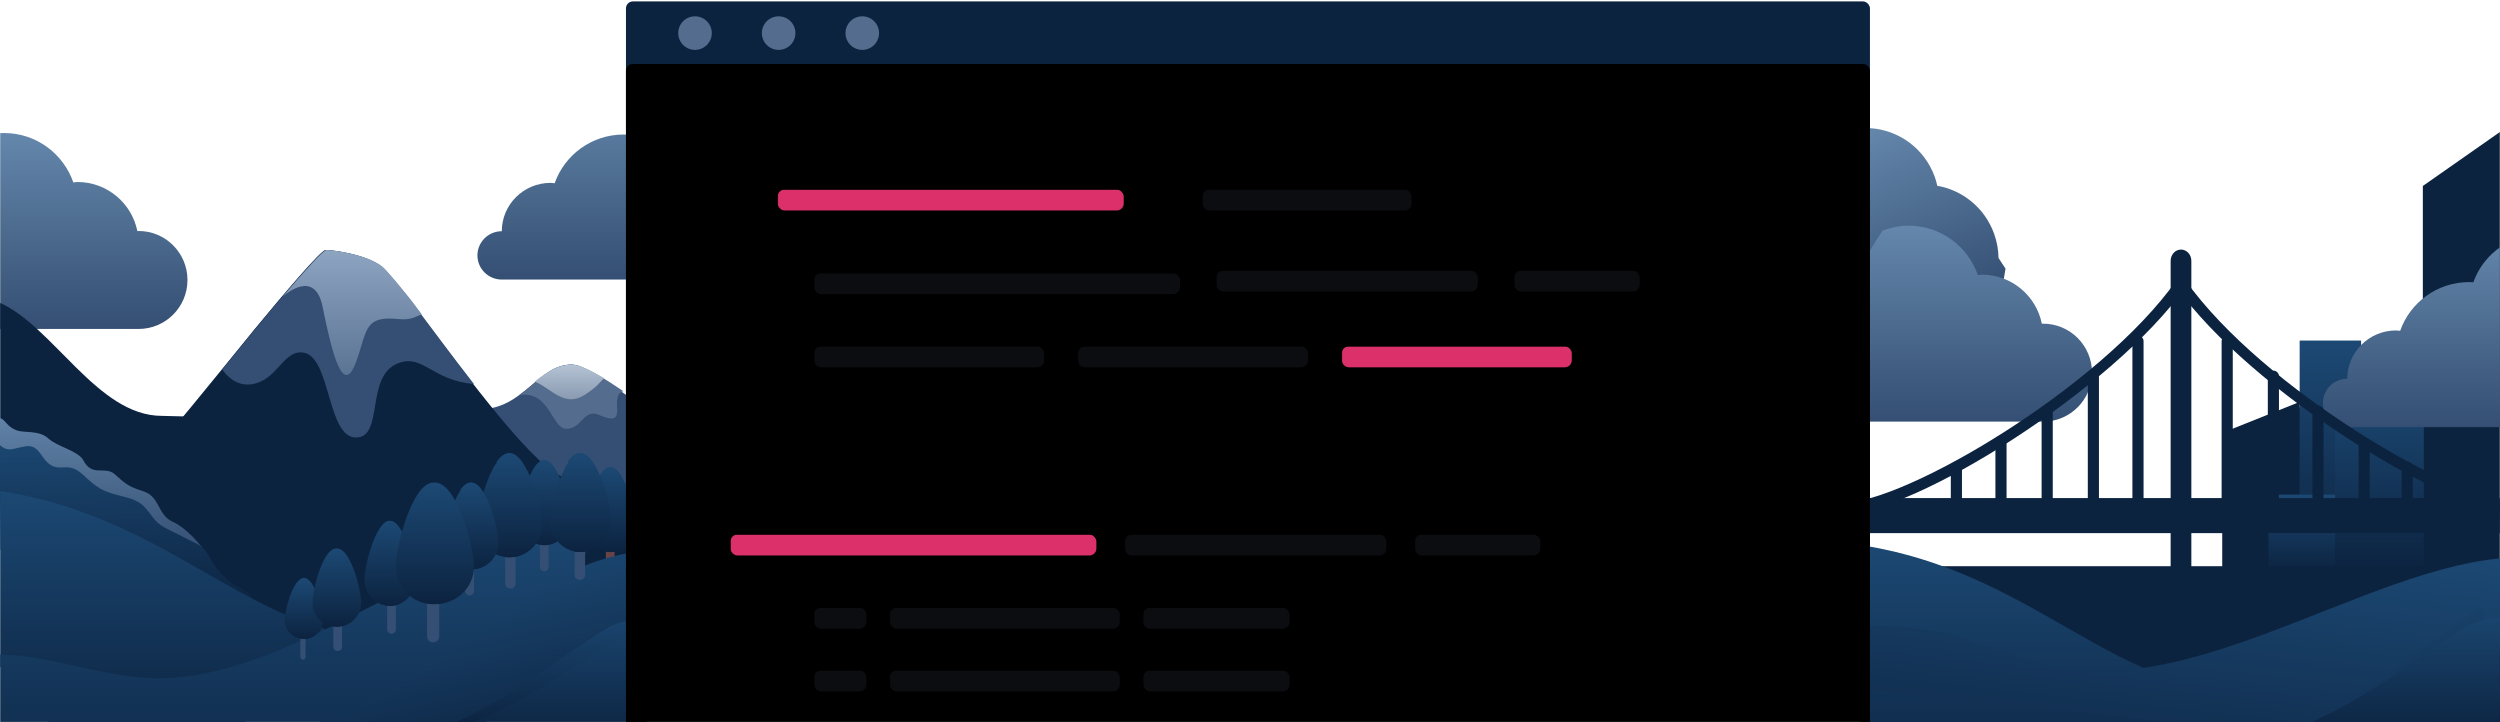 <?xml version="1.0" encoding="UTF-8"?>
<svg width="1440px" height="416px" viewBox="0 0 1440 416" version="1.1" xmlns="http://www.w3.org/2000/svg" xmlns:xlink="http://www.w3.org/1999/xlink">
    <!-- Generator: Sketch 48.2 (47327) - http://www.bohemiancoding.com/sketch -->
    <title>1440x416-hero-landscape</title>
    <desc>Created with Sketch.</desc>
    <defs>
        <rect id="path-1" x="0" y="0" width="1440" height="416"></rect>
        <linearGradient x1="50%" y1="0%" x2="50%" y2="100%" id="linearGradient-3">
            <stop stop-color="#1C4974" offset="0%"></stop>
            <stop stop-color="#0C2340" offset="100%"></stop>
        </linearGradient>
        <linearGradient x1="50%" y1="0%" x2="50%" y2="100%" id="linearGradient-4">
            <stop stop-color="#6487AB" offset="0%"></stop>
            <stop stop-color="#344F73" offset="100%"></stop>
        </linearGradient>
        <linearGradient x1="50%" y1="0%" x2="50%" y2="100%" id="linearGradient-5">
            <stop stop-color="#8DA5C1" offset="0%"></stop>
            <stop stop-color="#546C8D" offset="100%"></stop>
        </linearGradient>
        <linearGradient x1="50%" y1="0%" x2="50%" y2="100%" id="linearGradient-6">
            <stop stop-color="#B5C3D4" offset="0%"></stop>
            <stop stop-color="#7E90A9" offset="100%"></stop>
        </linearGradient>
        <rect id="path-7" x="360.552" y="0.817" width="716.541" height="499.772" rx="4"></rect>
        <filter x="-2.5%" y="-3.6%" width="105.0%" height="107.2%" filterUnits="objectBoundingBox" id="filter-8">
            <feOffset dx="0" dy="36" in="SourceAlpha" result="shadowOffsetInner1"></feOffset>
            <feComposite in="shadowOffsetInner1" in2="SourceAlpha" operator="arithmetic" k2="-1" k3="1" result="shadowInnerInner1"></feComposite>
            <feColorMatrix values="0 0 0 0 0.047   0 0 0 0 0.137   0 0 0 0 0.251  0 0 0 1 0" type="matrix" in="shadowInnerInner1"></feColorMatrix>
        </filter>
    </defs>
    <g id="Artboard-2" stroke="none" stroke-width="1" fill="none" fill-rule="evenodd" transform="translate(0, -484)">
        <g id="1440x416-hero-landscape" transform="translate(0, 484)">
            <mask id="mask-2" fill="white">
                <use xlink:href="#path-1"></use>
            </mask>
            <g id="Rectangle-3"></g>
            <polyline id="Shape" fill="#0C2340" mask="url(#mask-2)" points="1280 329.333 1333.333 329.333 1324.444 231.556 1280 249.333 1280 329.333"></polyline>
            <rect id="Rectangle-path" fill="url(#linearGradient-3)" mask="url(#mask-2)" x="1324.444" y="196" width="35.556" height="133.333"></rect>
            <polygon id="Shape" fill="#0C2340" mask="url(#mask-2)" points="1395.556 107.111 1395.556 329.333 1440 329.333 1440 130.444 1440 76"></polygon>
            <polyline id="Shape" fill="url(#linearGradient-3)" mask="url(#mask-2)" points="1360 329.333 1360 284.889 1306.667 284.889 1306.667 329.333"></polyline>
            <polyline id="Shape" fill="url(#linearGradient-3)" mask="url(#mask-2)" points="1396.111 329.333 1396.111 222.667 1345 222.667 1345 329.333"></polyline>
            <path d="M79.819,133.051 C79.578,133.051 79.356,133.116 79.116,133.121 C75.88,116.989 61.667,104.835 44.609,104.835 C43.797,104.835 43.039,105.02 42.241,105.074 C36.503,88.522 20.837,76.62 2.358,76.62 C-2.954,76.62 -7.989,77.702 -12.672,79.495 C-33.946,111.076 -46.752,148.821 -48,189.482 L79.82,189.482 C95.376,189.482 107.987,176.849 107.987,161.266 C107.987,145.683 95.376,133.051 79.819,133.051 Z" id="Shape-Copy-7" fill="url(#linearGradient-4)" mask="url(#mask-2)"></path>
            <path d="M-0.976,174 C-6.684,187.016 -10.968,200.789 -13.657,215.132 C-13.903,222.066 -14,228.66 -14,234.078 C-14,251.512 -11.454,268.381 -6.778,284.425 C27.918,286.18 82.838,286.183 82.838,286.183 L113,240.033 L93.157,239.535 C55.962,239.535 30.542,187.469 -0.976,174 Z" id="Shape" fill="#0C2340" mask="url(#mask-2)"></path>
            <path d="M329.031,210 C309.73,210 301.766,235.777 276,235.777 L284.432,295.766 C284.432,295.766 350.486,301.367 356.108,302.831 C359.291,303.66 366.526,301.286 372.208,299.069 C377.26,282.28 380,264.472 380,246.012 C380,244.714 379.93,243.435 379.903,242.144 C378.86,241.301 340.03,210 329.031,210 Z" id="Shape" fill="#344F73" mask="url(#mask-2)"></path>
            <path d="M257.076,390 L352.961,339.845 C364.004,321.669 371.905,301.373 376,279.724 L376,279.724 C376,279.724 337.991,280.784 322.842,274.069 C304.215,265.812 261.994,207.378 235.587,172.298 C230.677,166.103 225.913,160.351 221.375,155.31 C213.544,146.611 190.676,144 187.552,144 C184.846,144 162.934,169.861 146.94,189.244 C122.829,218.78 94.441,254.375 80.447,268.414 L57,316.483 L257.076,390 Z" id="Shape" fill="#0C2340" mask="url(#mask-2)"></path>
            <path d="M358,320.825 C330.264,320.825 302.73,324.993 270.091,297.2 C257.398,286.392 244.847,276 234.128,289.047 C227.429,297.2 215.019,324.142 199.575,312.798 C184.131,301.454 177.626,266.394 162.907,266.004 C150.92,265.687 141.047,283.263 132.217,273.567 C126.404,267.184 73,304.645 73,304.645 C73,304.645 127.649,353.433 135.406,352.967 C143.163,352.502 188.929,359.53 188.929,359.53 C188.929,359.53 205.163,378.756 213.501,375.663 C221.839,372.571 242.212,379.02 253.892,373.816 C265.571,368.612 321.277,345.412 322.479,342.576 C323.682,339.74 358,320.825 358,320.825 Z" id="Shape" fill="#0C2340" mask="url(#mask-2)"></path>
            <path d="M99.114,301.549 C90.192,297.46 92.133,286.815 82.26,283.571 C72.604,280.399 71.375,278.107 65.932,273.349 C60.49,268.59 53.095,274.981 48.2,265.241 C45.366,259.6 33.278,257.134 28.186,252.199 C23.095,247.264 14.006,248.896 10.103,247.264 C1.676,243.739 5.012,238.627 -4.995,239.685 C-11.995,240.424 -15.715,234.788 -20.951,233 C-22.5,240.979 -23.536,249.142 -24,257.459 L19.935,281.456 C19.935,281.456 62.772,295.38 65.932,296.614 C69.092,297.848 117.396,318.797 115.969,316.876 C113.422,313.446 106.224,304.809 99.114,301.549 Z" id="Shape" fill="url(#linearGradient-4)" mask="url(#mask-2)" transform="translate(46, 275) rotate(-1) translate(-46, -275) "></path>
            <path d="M138.794,340.681 C136.16,339.368 130.028,336.059 124.664,328.957 C119.299,321.855 119.253,317.199 112.902,314.024 C105.761,310.454 105.845,310.144 97.377,305.911 C88.909,301.678 88.909,298.856 83.793,292.86 C78.18,286.281 69.468,286.642 61,282.88 C52.532,279.118 48.948,272.431 43.745,269.932 C38.543,267.432 35.277,270.166 30.572,267.769 C24.197,264.518 23.823,255.292 15.867,256.233 C7.91,257.173 5.929,259.981 0.463,255.116 C-8.652,247.003 -12.886,252.118 -23.023,249 C-23.663,255.185 -24,261.461 -24,267.815 C-24,283.06 -22.09,297.856 -18.532,311.996 C-10.493,313.565 -1.684,315.235 7.09,317.199 C34.416,323.313 106.316,345.888 131.72,350.121 C157.125,354.354 141.428,341.994 138.794,340.681 Z" id="Shape" fill="url(#linearGradient-3)" mask="url(#mask-2)" transform="translate(61, 300) rotate(-1) translate(-61, -300) "></path>
            <path d="M-38,280 C-32.982,340.799 -2.012,394.208 43.838,429.067 L119.145,429.067 L222,367.039 C136.459,367.039 88.777,280.36 -38,280 Z" id="Shape" fill="url(#linearGradient-3)" mask="url(#mask-2)"></path>
            <path d="M129.379,477.321 C234.558,477.321 322.083,401.824 341,302 C261.332,302.024 163.879,401.867 75.514,389.66 C26.699,382.917 14.075,369.403 -49,382.583 C-10.246,439.754 55.182,477.321 129.379,477.321 Z" id="Shape" fill="url(#linearGradient-3)" mask="url(#mask-2)"></path>
            <path d="M174.5,380 C173.671,380 173,379.229 173,378.277 L173,359.723 C173,358.771 173.671,358 174.5,358 C175.329,358 176,358.771 176,359.723 L176,378.277 C176,379.229 175.329,380 174.5,380 Z" id="Shape" fill="#344F73" mask="url(#mask-2)"></path>
            <path d="M186,357.231 C186,363.178 181.075,368 175,368 C168.925,368 164,363.178 164,357.231 C164,351.283 168.925,333 175,333 C181.075,333 186,351.283 186,357.231 Z" id="Shape" fill="url(#linearGradient-3)" mask="url(#mask-2)"></path>
            <path d="M175.214,333 C173.719,333 172.295,334.154 171,335.974 L171,335.974 C176.452,335.974 180.873,352.708 180.873,358.151 C180.873,362.886 177.525,366.834 173.066,367.784 C173.761,367.924 174.478,368 175.213,368 C181.171,368 186,363.178 186,357.231 C186.001,351.283 181.172,333 175.214,333 Z" id="Shape" fill="url(#linearGradient-3)" mask="url(#mask-2)"></path>
            <path d="M313.5,329 C312.119,329 311,327.913 311,326.573 L311,300.427 C311,299.087 312.118,298 313.5,298 C314.881,298 316,299.087 316,300.427 L316,326.573 C316,327.913 314.882,329 313.5,329 Z" id="Shape" fill="#344F73" mask="url(#mask-2)"></path>
            <path d="M328,298.923 C328,307.25 321.508,314 313.5,314 C305.491,314 299,307.25 299,298.923 C299,290.597 305.492,265 313.5,265 C321.508,265 328,290.597 328,298.923 Z" id="Shape" fill="url(#linearGradient-3)" mask="url(#mask-2)"></path>
            <path d="M313.619,265 C311.625,265 309.726,266.616 308,269.164 L308.001,269.164 C315.27,269.164 321.163,292.591 321.163,300.212 C321.163,306.842 316.701,312.369 310.755,313.698 C311.681,313.894 312.637,314 313.619,314 C321.561,314 328,307.25 328,298.923 C328,290.597 321.561,265 313.619,265 Z" id="Shape" fill="url(#linearGradient-3)" mask="url(#mask-2)"></path>
            <path d="M351.5,333 C350.119,333 349,331.913 349,330.573 L349,304.427 C349,303.087 350.118,302 351.5,302 C352.882,302 354,303.087 354,304.427 L354,330.573 C354,331.913 352.881,333 351.5,333 Z" id="Shape" fill="#674447" mask="url(#mask-2)"></path>
            <path d="M366,302.923 C366,311.25 359.508,318 351.5,318 C343.491,318 337,311.25 337,302.923 C337,294.597 343.492,269 351.5,269 C359.508,269 366,294.597 366,302.923 Z" id="Shape" fill="url(#linearGradient-3)" mask="url(#mask-2)"></path>
            <path d="M351.619,269 C349.625,269 347.726,270.616 346,273.164 L346.001,273.164 C353.27,273.164 359.163,296.591 359.163,304.212 C359.163,310.842 354.701,316.369 348.755,317.698 C349.681,317.894 350.637,318 351.619,318 C359.561,318 366,311.25 366,302.923 C366,294.596 359.561,269 351.619,269 Z" id="Shape" fill="url(#linearGradient-3)" mask="url(#mask-2)"></path>
            <path d="M225.5,365 C224.119,365 223,363.913 223,362.573 L223,336.427 C223,335.087 224.118,334 225.5,334 C226.882,334 228,335.087 228,336.427 L228,362.573 C228,363.913 226.881,365 225.5,365 Z" id="Shape" fill="#344F73" mask="url(#mask-2)"></path>
            <path d="M239,333.923 C239,342.25 232.508,349 224.5,349 C216.492,349 210,342.25 210,333.923 C210,325.596 216.492,300 224.5,300 C232.509,300 239,325.596 239,333.923 Z" id="Shape" fill="url(#linearGradient-3)" mask="url(#mask-2)"></path>
            <path d="M224.619,300 C222.625,300 220.726,301.616 219,304.164 L219.001,304.164 C226.27,304.164 232.163,327.591 232.163,335.212 C232.163,341.842 227.701,347.369 221.755,348.698 C222.681,348.893 223.637,349 224.619,349 C232.561,349 239,342.25 239,333.923 C239,325.597 232.561,300 224.619,300 Z" id="Shape" fill="url(#linearGradient-3)" mask="url(#mask-2)"></path>
            <path d="M194.5,375 C193.119,375 192,374.019 192,372.808 L192,349.192 C192,347.981 193.118,347 194.5,347 C195.882,347 197,347.981 197,349.192 L197,372.808 C197,374.018 195.882,375 194.5,375 Z" id="Shape" fill="#344F73" mask="url(#mask-2)"></path>
            <path d="M207,347.154 C207,354.801 200.956,361 193.5,361 C186.044,361 180,354.801 180,347.154 C180,339.507 186.044,316 193.5,316 C200.956,316 207,339.507 207,347.154 Z" id="Shape" fill="url(#linearGradient-3)" mask="url(#mask-2)"></path>
            <path d="M194.337,316 C192.444,316 190.64,317.484 189,319.824 L189.001,319.824 C195.906,319.824 201.505,341.339 201.505,348.338 C201.505,354.426 197.265,359.502 191.618,360.722 C192.497,360.902 193.406,361 194.338,361 C201.883,361 208,354.801 208,347.154 C207.999,339.507 201.883,316 194.337,316 Z" id="Shape" fill="url(#linearGradient-3)" mask="url(#mask-2)"></path>
            <path d="M401.785,343.639 C302.122,324.668 281.019,402.482 124.785,402.502 C156.044,428.781 196.276,444.659 240.241,444.659 C311.163,444.659 372.455,403.47 401.785,343.639 Z" id="Shape" fill="url(#linearGradient-3)" mask="url(#mask-2)" transform="translate(263.285, 392.659) rotate(-12) translate(-263.285, -392.659) "></path>
            <path d="M236.114,172.444 C231.179,166.217 226.39,160.435 221.828,155.368 C213.958,146.625 190.972,144 187.833,144 C185.112,144 163.088,169.994 147.012,189.476 C140.85,197.025 134.41,204.967 128,212.849 C130.771,216.728 136.134,222.192 144.073,221.415 C159.698,219.886 162.746,201.536 174.559,203.064 C190.652,205.147 188.209,252 205.047,252 C221.433,252 210.069,216.467 229.436,209.181 C243.701,203.814 248.961,219.201 273,221.199 C259.851,204.336 246.715,186.526 236.114,172.444 Z" id="Shape" fill="#344F73" mask="url(#mask-2)"></path>
            <path d="M243,181.126 C240.665,178.023 238.391,175.003 236.244,172.167 C231.33,166.001 226.56,160.275 222.018,155.258 C214.181,146.599 191.291,144 188.165,144 C186.277,144 175.05,156.507 163,170.616 C176.175,160.183 183.363,164.476 185.813,176.679 C191.472,204.863 197.568,227.495 204.621,209.671 C211.674,191.846 208.574,181.638 229.262,183.754 C237.428,184.59 239.11,182.204 243,181.126 Z" id="Shape" fill="url(#linearGradient-5)" mask="url(#mask-2)"></path>
            <path d="M359,225.325 C347.728,217.588 335.27,210 329.749,210 C317.402,210 309.636,220.138 299,227.585 L299.008,227.59 C316.637,224.66 317.924,247 326.089,247 C335.644,247 335.905,235.019 345.274,239.087 C363.498,247 349.771,228.5 359,225.325 Z" id="Shape" fill="#546C8D" mask="url(#mask-2)"></path>
            <path d="M348,217.829 C340.348,213.364 333.353,210 329.576,210 C321.02,210 314.628,214.588 308,219.778 C317.43,223.628 324.91,234.846 336.49,227.634 C344.164,222.856 345.557,219.942 348,217.829 Z" id="Shape" fill="url(#linearGradient-6)" mask="url(#mask-2)"></path>
            <path d="M294,339 C292.343,339 291,337.703 291,336.103 L291,304.897 C291,303.297 292.342,302 294,302 C295.658,302 297,303.297 297,304.897 L297,336.103 C296.999,337.703 295.657,339 294,339 Z" id="Shape" fill="#344F73" mask="url(#mask-2)"></path>
            <path d="M312,302.539 C312,312.735 303.717,321 293.5,321 C283.283,321 275,312.734 275,302.539 C275,292.343 283.283,261 293.5,261 C303.717,261 312,292.342 312,302.539 Z" id="Shape" fill="url(#linearGradient-3)" mask="url(#mask-2)"></path>
            <path d="M293.304,261 C290.712,261 288.244,262.979 286,266.098 L286.001,266.098 C295.451,266.098 303.112,294.785 303.112,304.117 C303.112,312.234 297.31,319.002 289.582,320.63 C290.785,320.87 292.029,321 293.304,321 C303.63,321 312,312.734 312,302.539 C311.999,292.342 303.629,261 293.304,261 Z" id="Shape" fill="url(#linearGradient-3)" mask="url(#mask-2)"></path>
            <path d="M334,334 C332.343,334 331,332.773 331,331.26 L331,301.74 C331,300.227 332.343,299 334,299 C335.657,299 337,300.227 337,301.74 L337,331.26 C337.001,332.773 335.658,334 334,334 Z" id="Shape" fill="#344F73" mask="url(#mask-2)"></path>
            <path d="M352,300.462 C352,310.148 344.165,318 334.5,318 C324.835,318 317,310.148 317,300.462 C317,290.776 324.835,261 334.5,261 C344.164,261 352,290.776 352,300.462 Z" id="Shape" fill="url(#linearGradient-3)" mask="url(#mask-2)"></path>
            <path d="M333.742,261 C331.35,261 329.071,262.88 327,265.843 L327.001,265.843 C335.724,265.843 342.795,293.096 342.795,301.961 C342.795,309.673 337.441,316.102 330.306,317.648 C331.417,317.877 332.565,318 333.743,318 C343.273,318 351,310.148 351,300.462 C350.999,290.776 343.273,261 333.742,261 Z" id="Shape" fill="url(#linearGradient-3)" mask="url(#mask-2)"></path>
            <path d="M270.5,343 C269.119,343 268,341.913 268,340.572 L268,314.428 C268,313.087 269.119,312 270.5,312 C271.881,312 273,313.087 273,314.428 L273,340.572 C273,341.913 271.881,343 270.5,343 Z" id="Shape" fill="#344F73" mask="url(#mask-2)"></path>
            <path d="M287,312.615 C287,321.112 280.061,328 271.5,328 C262.94,328 256,321.112 256,312.615 C256,304.118 262.939,278 271.5,278 C280.06,278 287,304.119 287,312.615 Z" id="Shape" fill="url(#linearGradient-3)" mask="url(#mask-2)"></path>
            <path d="M271.18,278 C268.987,278 266.899,279.649 265,282.249 L265.001,282.249 C272.997,282.249 279.48,306.154 279.48,313.931 C279.48,320.695 274.57,326.335 268.031,327.691 C269.049,327.892 270.101,328 271.18,328 C279.917,328 287,321.112 287,312.615 C287,304.119 279.917,278 271.18,278 Z" id="Shape" fill="url(#linearGradient-3)" mask="url(#mask-2)"></path>
            <path d="M249.5,370 C247.566,370 246,368.457 246,366.555 L246,329.445 C246,327.543 247.566,326 249.5,326 C251.434,326 253,327.543 253,329.445 L253,366.555 C253,368.457 251.434,370 249.5,370 Z" id="Shape" fill="#344F73" mask="url(#mask-2)"></path>
            <path d="M271,326.461 C271,338.357 261.374,348 249.5,348 C237.626,348 228,338.357 228,326.461 C228,314.566 237.626,278 249.5,278 C261.375,278 271,314.566 271,326.461 Z" id="Shape" fill="url(#linearGradient-3)" mask="url(#mask-2)"></path>
            <path d="M250.708,278 C247.618,278 244.676,280.308 242,283.948 L242.001,283.948 C253.269,283.948 262.403,317.415 262.403,328.303 C262.403,337.773 255.485,345.669 246.271,347.568 C247.706,347.848 249.188,348 250.709,348 C263.02,348 273,338.357 273,326.462 C272.999,314.566 263.018,278 250.708,278 Z" id="Shape" fill="url(#linearGradient-3)" mask="url(#mask-2)"></path>
            <path d="M311.695,426 C359.352,426 402.676,407.586 435,377.52 C415.337,380.77 385.448,347.554 354.35,359.672 C340.493,365.071 296.413,402.425 258,417.856 C274.972,423.116 292.991,426 311.695,426 Z" id="Shape" fill="url(#linearGradient-3)" mask="url(#mask-2)"></path>
            <path d="M354.349,359.675 C340.493,365.082 296.412,402.484 258,417.934 C259.294,418.336 260.633,418.627 261.939,419 C300.774,409.814 346.5,368.771 361.688,368.307 C366.024,368.175 393.995,389.292 409.744,397.197 C418.737,391.385 427.195,384.814 435,377.546 C415.336,380.801 385.447,347.542 354.349,359.675 Z" id="Shape" fill="url(#linearGradient-3)" mask="url(#mask-2)"></path>
            <rect id="Rectangle-2" fill="#0C2340" mask="url(#mask-2)" x="1075" y="326" width="365" height="90"></rect>
            <path d="M1041.229,138.164 L1044.318,151.694 L1136.615,184.875 L1142.384,174.71 L1140.699,167.563 C1142.241,163.135 1143.08,158.369 1143.08,153.405 C1143.08,137.53 1134.488,123.713 1121.783,116.426 C1122.013,114.626 1122.171,112.803 1122.171,110.938 C1122.171,93.435 1111.687,78.514 1096.798,72.014 C1074.04,89.834 1055.022,112.341 1041.229,138.164 Z" id="Shape" fill="url(#linearGradient-4)" mask="url(#mask-2)" transform="translate(1092.154, 128.445) rotate(-20) translate(-1092.154, -128.445) "></path>
            <path d="M1176.819,186.43 C1176.578,186.43 1176.356,186.495 1176.116,186.501 C1172.88,170.369 1158.667,158.215 1141.609,158.215 C1140.797,158.215 1140.039,158.4 1139.241,158.454 C1133.503,141.901 1117.837,130 1099.358,130 C1094.046,130 1089.011,131.082 1084.328,132.875 C1063.054,164.455 1050.248,202.2 1049,242.861 L1176.82,242.861 C1192.376,242.861 1204.987,230.228 1204.987,214.646 C1204.987,199.062 1192.376,186.43 1176.819,186.43 Z" id="Shape" fill="url(#linearGradient-4)" mask="url(#mask-2)"></path>
            <path d="M1459.805,135 C1443.457,136.762 1429.914,147.705 1424.647,162.607 C1423.847,162.562 1423.055,162.486 1422.243,162.486 C1403.821,162.486 1388.202,174.232 1382.482,190.568 C1381.691,190.502 1380.93,190.333 1380.121,190.333 C1364.613,190.333 1352.04,202.8 1352.04,218.18 C1344.286,218.18 1338,224.413 1338,232.103 C1338,239.793 1344.286,246.026 1352.04,246.026 L1493.987,246.026 C1493.526,205.035 1481.023,166.929 1459.805,135 Z" id="Shape" fill="url(#linearGradient-4)" mask="url(#mask-2)"></path>
            <path d="M396.805,50 C380.457,51.762 366.914,62.705 361.647,77.607 C360.847,77.562 360.055,77.486 359.243,77.486 C340.821,77.486 325.202,89.232 319.482,105.568 C318.691,105.502 317.93,105.333 317.121,105.333 C301.613,105.333 289.04,117.8 289.04,133.18 C281.286,133.18 275,139.413 275,147.103 C275,154.793 281.286,161.026 289.04,161.026 L430.987,161.026 C430.526,120.035 418.023,81.929 396.805,50 Z" id="Shape-Copy-5" fill="url(#linearGradient-4)" mask="url(#mask-2)"></path>
            <path d="M1256.253,352.035 C1252.956,352.035 1250.289,349.12 1250.289,345.526 L1250.289,150.255 C1250.289,146.661 1252.956,143.746 1256.253,143.746 C1259.549,143.746 1262.217,146.661 1262.217,150.255 L1262.217,345.526 C1262.217,349.12 1259.549,352.035 1256.253,352.035 Z" id="Shape" fill="#0C2340" mask="url(#mask-2)"></path>
            <path d="M1231.478,296.98 C1229.703,296.98 1228.267,295.531 1228.267,293.74 L1228.267,196.535 C1228.267,194.744 1229.703,193.295 1231.478,193.295 C1233.253,193.295 1234.69,194.744 1234.69,196.535 L1234.69,293.74 C1234.69,295.531 1233.253,296.98 1231.478,296.98 Z" id="Shape" fill="#0C2340" mask="url(#mask-2)"></path>
            <path d="M1205.786,296.98 C1204.011,296.98 1202.575,295.522 1202.575,293.72 L1202.575,216.742 C1202.575,214.94 1204.011,213.482 1205.786,213.482 C1207.561,213.482 1208.998,214.94 1208.998,216.742 L1208.998,293.72 C1208.998,295.522 1207.561,296.98 1205.786,296.98 Z" id="Shape" fill="#0C2340" mask="url(#mask-2)"></path>
            <path d="M1179.177,296.98 C1177.402,296.98 1175.965,295.527 1175.965,293.73 L1175.965,236.918 C1175.965,235.122 1177.402,233.668 1179.177,233.668 C1180.952,233.668 1182.388,235.122 1182.388,236.918 L1182.388,293.73 C1182.388,295.527 1180.952,296.98 1179.177,296.98 Z" id="Shape" fill="#0C2340" mask="url(#mask-2)"></path>
            <path d="M1152.567,296.98 C1150.792,296.98 1149.356,295.544 1149.356,293.769 L1149.356,255.231 C1149.356,253.456 1150.792,252.02 1152.567,252.02 C1154.342,252.02 1155.779,253.456 1155.779,255.231 L1155.779,293.769 C1155.779,295.544 1154.342,296.98 1152.567,296.98 Z" id="Shape" fill="#0C2340" mask="url(#mask-2)"></path>
            <path d="M1126.875,296.98 C1125.1,296.98 1123.664,295.495 1123.664,293.66 L1123.664,269.104 C1123.664,267.268 1125.1,265.783 1126.875,265.783 C1128.65,265.783 1130.087,267.268 1130.087,269.104 L1130.087,293.66 C1130.087,295.495 1128.65,296.98 1126.875,296.98 Z" id="Shape" fill="#0C2340" mask="url(#mask-2)"></path>
            <path d="M1282.862,296.98 C1281.087,296.98 1279.651,295.531 1279.651,293.74 L1279.651,196.535 C1279.651,194.744 1281.087,193.295 1282.862,193.295 C1284.637,193.295 1286.074,194.744 1286.074,196.535 L1286.074,293.74 C1286.074,295.531 1284.637,296.98 1282.862,296.98 Z" id="Shape" fill="#0C2340" mask="url(#mask-2)"></path>
            <path d="M1309.472,296.98 C1307.697,296.98 1306.26,295.522 1306.26,293.72 L1306.26,216.742 C1306.26,214.94 1307.697,213.482 1309.472,213.482 C1311.247,213.482 1312.683,214.94 1312.683,216.742 L1312.683,293.72 C1312.683,295.522 1311.247,296.98 1309.472,296.98 Z" id="Shape" fill="#0C2340" mask="url(#mask-2)"></path>
            <path d="M1335.164,296.98 C1333.389,296.98 1331.952,295.527 1331.952,293.73 L1331.952,236.918 C1331.952,235.122 1333.389,233.668 1335.164,233.668 C1336.939,233.668 1338.375,235.122 1338.375,236.918 L1338.375,293.73 C1338.375,295.527 1336.939,296.98 1335.164,296.98 Z" id="Shape" fill="#0C2340" mask="url(#mask-2)"></path>
            <path d="M1361.773,296.98 C1359.998,296.98 1358.562,295.544 1358.562,293.769 L1358.562,255.231 C1358.562,253.456 1359.998,252.02 1361.773,252.02 C1363.548,252.02 1364.985,253.456 1364.985,255.231 L1364.985,293.769 C1364.985,295.544 1363.548,296.98 1361.773,296.98 Z" id="Shape" fill="#0C2340" mask="url(#mask-2)"></path>
            <path d="M1386.548,296.98 C1384.773,296.98 1383.336,295.495 1383.336,293.66 L1383.336,269.104 C1383.336,267.268 1384.773,265.783 1386.548,265.783 C1388.323,265.783 1389.759,267.268 1389.759,269.104 L1389.759,293.66 C1389.759,295.495 1388.323,296.98 1386.548,296.98 Z" id="Shape" fill="#0C2340" mask="url(#mask-2)"></path>
            <path d="M1450.748,296.063 C1410.576,296.063 1295.847,224.703 1253.637,165.37 C1252.605,163.911 1252.946,161.893 1254.409,160.861 C1255.865,159.826 1257.884,160.167 1258.929,161.625 C1303.171,223.816 1415.501,289.596 1450.748,289.596 C1452.54,289.596 1453.989,291.042 1453.989,292.83 C1453.989,294.617 1452.54,296.063 1450.748,296.063 Z" id="Shape" fill="#0C2340" mask="url(#mask-2)"></path>
            <path d="M1061.757,296.063 C1059.966,296.063 1058.516,294.617 1058.516,292.83 C1058.516,291.042 1059.966,289.596 1061.757,289.596 C1097.004,289.596 1209.335,223.814 1253.577,161.623 C1254.621,160.164 1256.647,159.829 1258.096,160.859 C1259.559,161.891 1259.901,163.909 1258.868,165.368 C1216.659,224.702 1101.929,296.063 1061.757,296.063 Z" id="Shape" fill="#0C2340" mask="url(#mask-2)"></path>
            <path d="M1054.939,298.816 L1457.565,298.816 C1458.665,294.893 1459.582,290.904 1460.412,286.887 L1052.093,286.887 C1052.923,290.904 1053.84,294.893 1054.939,298.816 Z" id="Shape" fill="#0C2340" mask="url(#mask-2)"></path>
            <path d="M1059.238,307.074 L1456.937,307.074 C1458.243,303.155 1459.378,299.168 1460.412,295.145 L1055.764,295.145 C1056.798,299.168 1057.932,303.155 1059.238,307.074 Z" id="Shape" fill="#0C2340" mask="url(#mask-2)"></path>
            <path d="M1033,311 C1038.018,371.799 1068.988,425.208 1114.838,460.067 L1190.145,460.067 L1293,398.039 C1207.459,398.039 1159.777,311.36 1033,311 Z" id="Shape-Copy" fill="url(#linearGradient-3)" mask="url(#mask-2)"></path>
            <path d="M1235.782,481.615 C1344.737,481.615 1435.403,403.407 1455,300 C1372.472,300.024 1271.521,403.452 1179.984,390.807 C1129.417,383.822 1116.339,369.822 1051,383.476 C1091.145,442.699 1158.922,481.615 1235.782,481.615 Z" id="Shape-Copy-2" fill="url(#linearGradient-3)" mask="url(#mask-2)" transform="translate(1253, 390.807) rotate(6) translate(-1253, -390.807) "></path>
            <path d="M1520.785,353.639 C1421.122,334.668 1400.019,412.482 1243.785,412.502 C1275.044,438.781 1315.276,454.659 1359.241,454.659 C1430.163,454.659 1491.455,413.47 1520.785,353.639 Z" id="Shape-Copy-3" fill="url(#linearGradient-3)" mask="url(#mask-2)" transform="translate(1382.285, 402.659) rotate(-12) translate(-1382.285, -402.659) "></path>
            <path d="M1382.695,425 C1430.352,425 1473.676,406.586 1506,376.52 C1486.337,379.77 1456.448,346.554 1425.35,358.672 C1411.493,364.071 1367.413,401.425 1329,416.856 C1345.972,422.116 1363.991,425 1382.695,425 Z" id="Shape-Copy-4" fill="url(#linearGradient-3)" mask="url(#mask-2)"></path>
            <g id="Rectangle-240" mask="url(#mask-2)">
                <use fill="#0C2340" fill-rule="evenodd" xlink:href="#path-7"></use>
                <use fill="black" fill-opacity="1" filter="url(#filter-8)" xlink:href="#path-7"></use>
            </g>
            <circle id="Oval-35" fill="#546C8D" mask="url(#mask-2)" cx="400.327" cy="19.065" r="9.669"></circle>
            <circle id="Oval-34" fill="#546C8D" mask="url(#mask-2)" cx="448.498" cy="19.065" r="9.669"></circle>
            <circle id="Oval-33" fill="#546C8D" mask="url(#mask-2)" cx="496.669" cy="19.065" r="9.669"></circle>
            <rect id="Rectangle-238" fill="#DB3069" mask="url(#mask-2)" x="447.946" y="109.201" width="199.321" height="12.043" rx="4"></rect>
            <rect id="Rectangle-237" fill="#7E90A9" opacity="0.305" mask="url(#mask-2)" x="468.936" y="157.372" width="210.747" height="12.043" rx="4"></rect>
            <rect id="Rectangle-236" fill="#7E90A9" opacity="0.305" mask="url(#mask-2)" x="468.936" y="199.521" width="132.47" height="12.043" rx="4"></rect>
            <rect id="Rectangle-235" fill="#7E90A9" opacity="0.305" mask="url(#mask-2)" x="620.905" y="199.521" width="132.47" height="12.043" rx="4"></rect>
            <rect id="Rectangle-234" fill="#DB3069" mask="url(#mask-2)" x="772.874" y="199.521" width="132.47" height="12.043" rx="4"></rect>
            <rect id="Rectangle-233" fill="#7E90A9" opacity="0.305" mask="url(#mask-2)" x="700.674" y="155.866" width="150.534" height="12.043" rx="4"></rect>
            <rect id="Rectangle-232" fill="#7E90A9" opacity="0.305" mask="url(#mask-2)" x="872.199" y="155.866" width="72.256" height="12.043" rx="4"></rect>
            <rect id="Rectangle-231" fill="#DB3069" mask="url(#mask-2)" x="420.766" y="307.906" width="210.747" height="12.043" rx="4"></rect>
            <rect id="Rectangle-230" fill="#7E90A9" opacity="0.305" mask="url(#mask-2)" x="468.936" y="350.055" width="30.107" height="12.043" rx="4"></rect>
            <rect id="Rectangle-229" fill="#7E90A9" opacity="0.305" mask="url(#mask-2)" x="658.469" y="350.055" width="84.299" height="12.043" rx="4"></rect>
            <rect id="Rectangle-228" fill="#7E90A9" opacity="0.305" mask="url(#mask-2)" x="512.521" y="350.055" width="132.47" height="12.043" rx="4"></rect>
            <rect id="Rectangle-227" fill="#7E90A9" opacity="0.305" mask="url(#mask-2)" x="468.936" y="386.183" width="30.107" height="12.043" rx="4"></rect>
            <rect id="Rectangle-226" fill="#7E90A9" opacity="0.305" mask="url(#mask-2)" x="658.469" y="386.183" width="84.299" height="12.043" rx="4"></rect>
            <rect id="Rectangle-225" fill="#7E90A9" opacity="0.305" mask="url(#mask-2)" x="512.521" y="386.183" width="132.47" height="12.043" rx="4"></rect>
            <rect id="Rectangle-224" fill="#7E90A9" opacity="0.305" mask="url(#mask-2)" x="647.973" y="307.906" width="150.534" height="12.043" rx="4"></rect>
            <rect id="Rectangle-223" fill="#7E90A9" opacity="0.305" mask="url(#mask-2)" x="814.968" y="307.906" width="72.256" height="12.043" rx="4"></rect>
            <rect id="Rectangle-218" fill="#7E90A9" opacity="0.305" mask="url(#mask-2)" x="692.601" y="109.201" width="120.427" height="12.043" rx="4"></rect>
        </g>
    </g>
</svg>